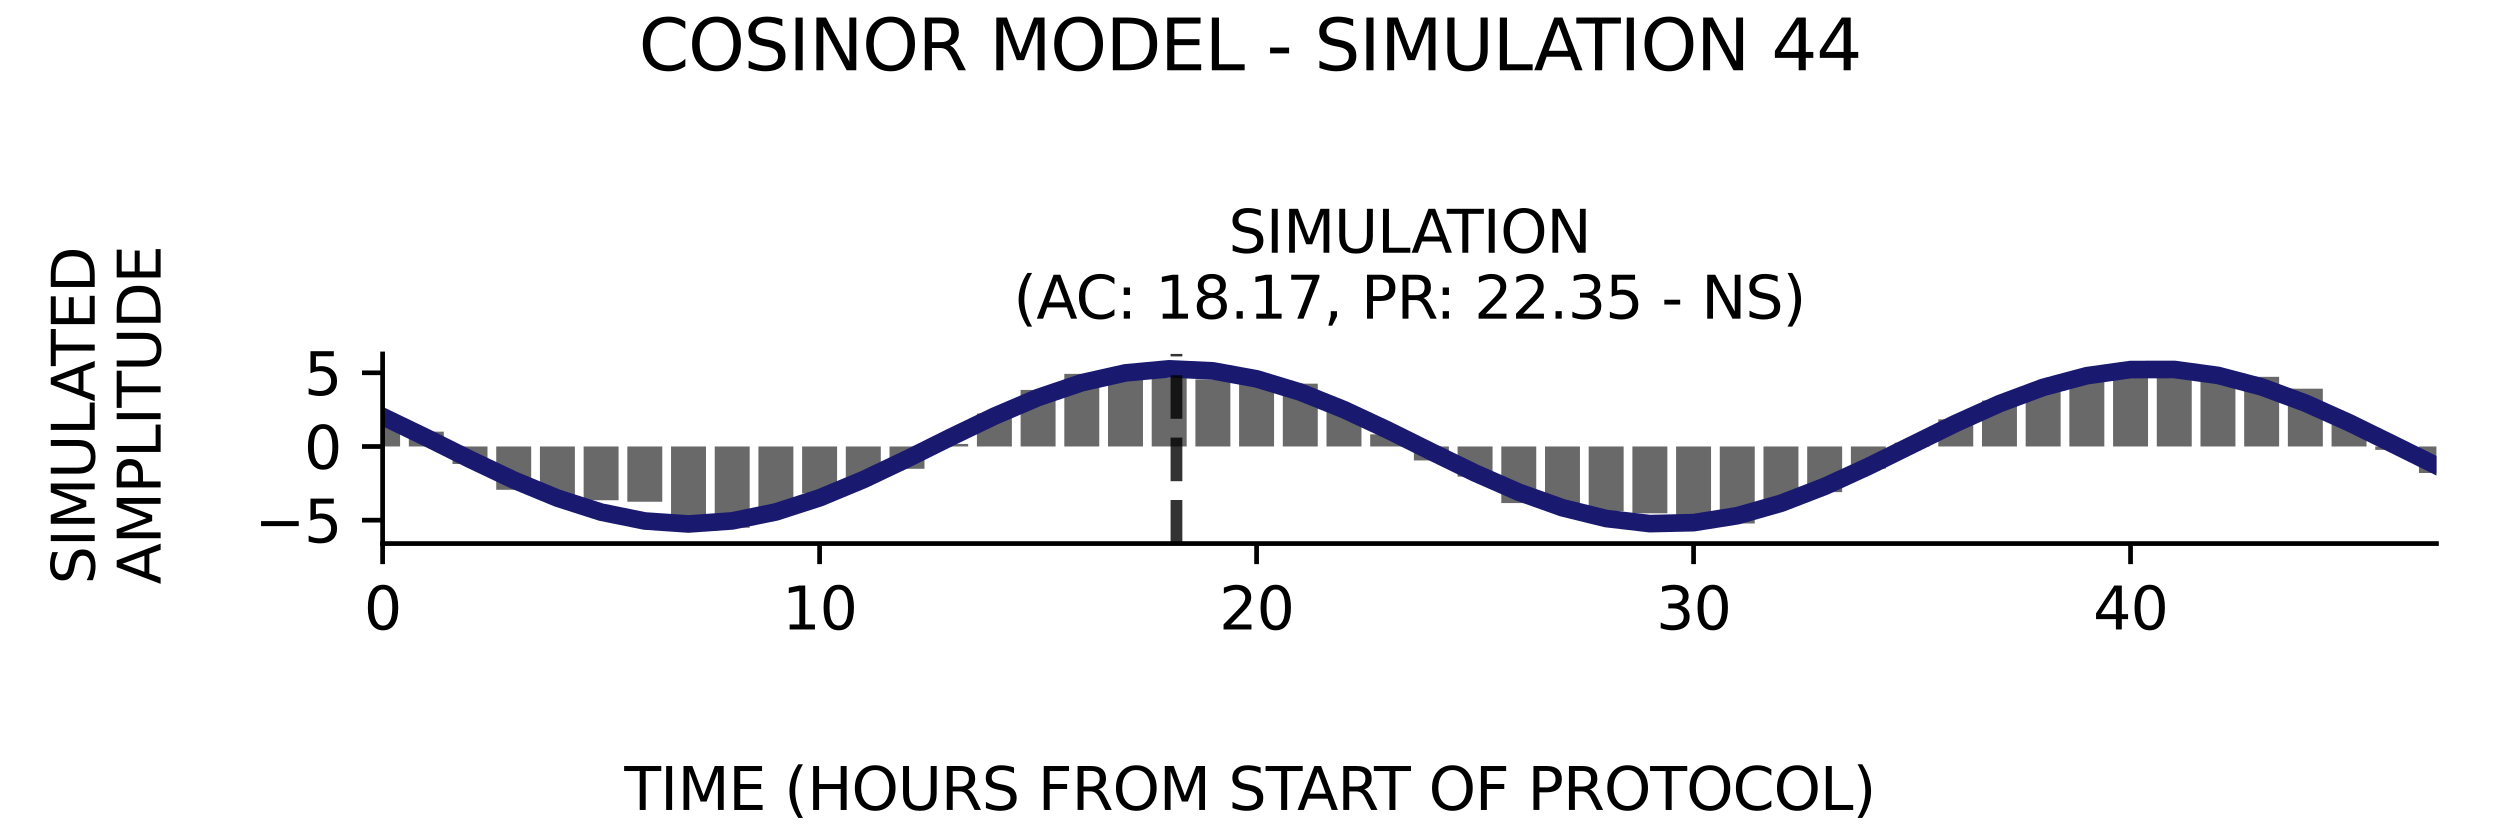 <?xml version="1.0" encoding="utf-8" standalone="no"?>
<!DOCTYPE svg PUBLIC "-//W3C//DTD SVG 1.1//EN"
  "http://www.w3.org/Graphics/SVG/1.1/DTD/svg11.dtd">
<svg xmlns:xlink="http://www.w3.org/1999/xlink" width="424.8pt" height="141.12pt" viewBox="0 0 424.8 141.12" xmlns="http://www.w3.org/2000/svg" version="1.1">
 <defs>
  <style type="text/css">*{stroke-linejoin: round; stroke-linecap: butt}</style>
 </defs>
 <g id="figure_1">
  <g id="patch_1">
   <path d="M 0 141.12 
L 424.8 141.12 
L 424.8 0 
L 0 0 
z
" style="fill: #ffffff"/>
  </g>
  <g id="axes_1">
   <g id="patch_2">
    <path d="M 65.014 92.36 
L 414 92.36 
L 414 60.144 
L 65.014 60.144 
z
" style="fill: #ffffff"/>
   </g>
   <g id="patch_3">
    <path d="M 62.044 75.866 
L 67.984 75.866 
L 67.984 71.272 
L 62.044 71.272 
z
" clip-path="url(#pf7fbd25482)" style="fill: #696969"/>
   </g>
   <g id="patch_4">
    <path d="M 69.469 75.866 
L 75.409 75.866 
L 75.409 73.347 
L 69.469 73.347 
z
" clip-path="url(#pf7fbd25482)" style="fill: #696969"/>
   </g>
   <g id="patch_5">
    <path d="M 76.894 75.866 
L 82.835 75.866 
L 82.835 78.84 
L 76.894 78.84 
z
" clip-path="url(#pf7fbd25482)" style="fill: #696969"/>
   </g>
   <g id="patch_6">
    <path d="M 84.32 75.866 
L 90.26 75.866 
L 90.26 83.226 
L 84.32 83.226 
z
" clip-path="url(#pf7fbd25482)" style="fill: #696969"/>
   </g>
   <g id="patch_7">
    <path d="M 91.745 75.866 
L 97.685 75.866 
L 97.685 84.898 
L 91.745 84.898 
z
" clip-path="url(#pf7fbd25482)" style="fill: #696969"/>
   </g>
   <g id="patch_8">
    <path d="M 99.17 75.866 
L 105.11 75.866 
L 105.11 85.001 
L 99.17 85.001 
z
" clip-path="url(#pf7fbd25482)" style="fill: #696969"/>
   </g>
   <g id="patch_9">
    <path d="M 106.595 75.866 
L 112.535 75.866 
L 112.535 85.256 
L 106.595 85.256 
z
" clip-path="url(#pf7fbd25482)" style="fill: #696969"/>
   </g>
   <g id="patch_10">
    <path d="M 114.021 75.866 
L 119.961 75.866 
L 119.961 89.143 
L 114.021 89.143 
z
" clip-path="url(#pf7fbd25482)" style="fill: #696969"/>
   </g>
   <g id="patch_11">
    <path d="M 121.446 75.866 
L 127.386 75.866 
L 127.386 89.675 
L 121.446 89.675 
z
" clip-path="url(#pf7fbd25482)" style="fill: #696969"/>
   </g>
   <g id="patch_12">
    <path d="M 128.871 75.866 
L 134.811 75.866 
L 134.811 87.514 
L 128.871 87.514 
z
" clip-path="url(#pf7fbd25482)" style="fill: #696969"/>
   </g>
   <g id="patch_13">
    <path d="M 136.296 75.866 
L 142.236 75.866 
L 142.236 83.848 
L 136.296 83.848 
z
" clip-path="url(#pf7fbd25482)" style="fill: #696969"/>
   </g>
   <g id="patch_14">
    <path d="M 143.721 75.866 
L 149.662 75.866 
L 149.662 81.387 
L 143.721 81.387 
z
" clip-path="url(#pf7fbd25482)" style="fill: #696969"/>
   </g>
   <g id="patch_15">
    <path d="M 151.147 75.866 
L 157.087 75.866 
L 157.087 79.658 
L 151.147 79.658 
z
" clip-path="url(#pf7fbd25482)" style="fill: #696969"/>
   </g>
   <g id="patch_16">
    <path d="M 158.572 75.866 
L 164.512 75.866 
L 164.512 75.434 
L 158.572 75.434 
z
" clip-path="url(#pf7fbd25482)" style="fill: #696969"/>
   </g>
   <g id="patch_17">
    <path d="M 165.997 75.866 
L 171.937 75.866 
L 171.937 70.265 
L 165.997 70.265 
z
" clip-path="url(#pf7fbd25482)" style="fill: #696969"/>
   </g>
   <g id="patch_18">
    <path d="M 173.422 75.866 
L 179.363 75.866 
L 179.363 66.257 
L 173.422 66.257 
z
" clip-path="url(#pf7fbd25482)" style="fill: #696969"/>
   </g>
   <g id="patch_19">
    <path d="M 180.848 75.866 
L 186.788 75.866 
L 186.788 63.53 
L 180.848 63.53 
z
" clip-path="url(#pf7fbd25482)" style="fill: #696969"/>
   </g>
   <g id="patch_20">
    <path d="M 188.273 75.866 
L 194.213 75.866 
L 194.213 62.829 
L 188.273 62.829 
z
" clip-path="url(#pf7fbd25482)" style="fill: #696969"/>
   </g>
   <g id="patch_21">
    <path d="M 195.698 75.866 
L 201.638 75.866 
L 201.638 64.19 
L 195.698 64.19 
z
" clip-path="url(#pf7fbd25482)" style="fill: #696969"/>
   </g>
   <g id="patch_22">
    <path d="M 203.123 75.866 
L 209.064 75.866 
L 209.064 64.466 
L 203.123 64.466 
z
" clip-path="url(#pf7fbd25482)" style="fill: #696969"/>
   </g>
   <g id="patch_23">
    <path d="M 210.549 75.866 
L 216.489 75.866 
L 216.489 65.063 
L 210.549 65.063 
z
" clip-path="url(#pf7fbd25482)" style="fill: #696969"/>
   </g>
   <g id="patch_24">
    <path d="M 217.974 75.866 
L 223.914 75.866 
L 223.914 65.192 
L 217.974 65.192 
z
" clip-path="url(#pf7fbd25482)" style="fill: #696969"/>
   </g>
   <g id="patch_25">
    <path d="M 225.399 75.866 
L 231.339 75.866 
L 231.339 69.75 
L 225.399 69.75 
z
" clip-path="url(#pf7fbd25482)" style="fill: #696969"/>
   </g>
   <g id="patch_26">
    <path d="M 232.824 75.866 
L 238.764 75.866 
L 238.764 73.799 
L 232.824 73.799 
z
" clip-path="url(#pf7fbd25482)" style="fill: #696969"/>
   </g>
   <g id="patch_27">
    <path d="M 240.25 75.866 
L 246.19 75.866 
L 246.19 78.24 
L 240.25 78.24 
z
" clip-path="url(#pf7fbd25482)" style="fill: #696969"/>
   </g>
   <g id="patch_28">
    <path d="M 247.675 75.866 
L 253.615 75.866 
L 253.615 80.987 
L 247.675 80.987 
z
" clip-path="url(#pf7fbd25482)" style="fill: #696969"/>
   </g>
   <g id="patch_29">
    <path d="M 255.1 75.866 
L 261.04 75.866 
L 261.04 85.482 
L 255.1 85.482 
z
" clip-path="url(#pf7fbd25482)" style="fill: #696969"/>
   </g>
   <g id="patch_30">
    <path d="M 262.525 75.866 
L 268.465 75.866 
L 268.465 86.73 
L 262.525 86.73 
z
" clip-path="url(#pf7fbd25482)" style="fill: #696969"/>
   </g>
   <g id="patch_31">
    <path d="M 269.95 75.866 
L 275.891 75.866 
L 275.891 86.877 
L 269.95 86.877 
z
" clip-path="url(#pf7fbd25482)" style="fill: #696969"/>
   </g>
   <g id="patch_32">
    <path d="M 277.376 75.866 
L 283.316 75.866 
L 283.316 87.222 
L 277.376 87.222 
z
" clip-path="url(#pf7fbd25482)" style="fill: #696969"/>
   </g>
   <g id="patch_33">
    <path d="M 284.801 75.866 
L 290.741 75.866 
L 290.741 87.734 
L 284.801 87.734 
z
" clip-path="url(#pf7fbd25482)" style="fill: #696969"/>
   </g>
   <g id="patch_34">
    <path d="M 292.226 75.866 
L 298.166 75.866 
L 298.166 88.951 
L 292.226 88.951 
z
" clip-path="url(#pf7fbd25482)" style="fill: #696969"/>
   </g>
   <g id="patch_35">
    <path d="M 299.651 75.866 
L 305.592 75.866 
L 305.592 85.562 
L 299.651 85.562 
z
" clip-path="url(#pf7fbd25482)" style="fill: #696969"/>
   </g>
   <g id="patch_36">
    <path d="M 307.077 75.866 
L 313.017 75.866 
L 313.017 83.627 
L 307.077 83.627 
z
" clip-path="url(#pf7fbd25482)" style="fill: #696969"/>
   </g>
   <g id="patch_37">
    <path d="M 314.502 75.866 
L 320.442 75.866 
L 320.442 79.639 
L 314.502 79.639 
z
" clip-path="url(#pf7fbd25482)" style="fill: #696969"/>
   </g>
   <g id="patch_38">
    <path d="M 321.927 75.866 
L 327.867 75.866 
L 327.867 75.226 
L 321.927 75.226 
z
" clip-path="url(#pf7fbd25482)" style="fill: #696969"/>
   </g>
   <g id="patch_39">
    <path d="M 329.352 75.866 
L 335.293 75.866 
L 335.293 71.262 
L 329.352 71.262 
z
" clip-path="url(#pf7fbd25482)" style="fill: #696969"/>
   </g>
   <g id="patch_40">
    <path d="M 336.778 75.866 
L 342.718 75.866 
L 342.718 68.065 
L 336.778 68.065 
z
" clip-path="url(#pf7fbd25482)" style="fill: #696969"/>
   </g>
   <g id="patch_41">
    <path d="M 344.203 75.866 
L 350.143 75.866 
L 350.143 66.432 
L 344.203 66.432 
z
" clip-path="url(#pf7fbd25482)" style="fill: #696969"/>
   </g>
   <g id="patch_42">
    <path d="M 351.628 75.866 
L 357.568 75.866 
L 357.568 63.518 
L 351.628 63.518 
z
" clip-path="url(#pf7fbd25482)" style="fill: #696969"/>
   </g>
   <g id="patch_43">
    <path d="M 359.053 75.866 
L 364.993 75.866 
L 364.993 63.214 
L 359.053 63.214 
z
" clip-path="url(#pf7fbd25482)" style="fill: #696969"/>
   </g>
   <g id="patch_44">
    <path d="M 366.479 75.866 
L 372.419 75.866 
L 372.419 62.863 
L 366.479 62.863 
z
" clip-path="url(#pf7fbd25482)" style="fill: #696969"/>
   </g>
   <g id="patch_45">
    <path d="M 373.904 75.866 
L 379.844 75.866 
L 379.844 63.444 
L 373.904 63.444 
z
" clip-path="url(#pf7fbd25482)" style="fill: #696969"/>
   </g>
   <g id="patch_46">
    <path d="M 381.329 75.866 
L 387.269 75.866 
L 387.269 64.029 
L 381.329 64.029 
z
" clip-path="url(#pf7fbd25482)" style="fill: #696969"/>
   </g>
   <g id="patch_47">
    <path d="M 388.754 75.866 
L 394.694 75.866 
L 394.694 66.046 
L 388.754 66.046 
z
" clip-path="url(#pf7fbd25482)" style="fill: #696969"/>
   </g>
   <g id="patch_48">
    <path d="M 396.179 75.866 
L 402.12 75.866 
L 402.12 72.056 
L 396.179 72.056 
z
" clip-path="url(#pf7fbd25482)" style="fill: #696969"/>
   </g>
   <g id="patch_49">
    <path d="M 403.605 75.866 
L 409.545 75.866 
L 409.545 76.443 
L 403.605 76.443 
z
" clip-path="url(#pf7fbd25482)" style="fill: #696969"/>
   </g>
   <g id="patch_50">
    <path d="M 411.03 75.866 
L 416.97 75.866 
L 416.97 80.372 
L 411.03 80.372 
z
" clip-path="url(#pf7fbd25482)" style="fill: #696969"/>
   </g>
   <g id="matplotlib.axis_1">
    <g id="xtick_1">
     <g id="line2d_1">
      <defs>
       <path id="m1b44cd864a" d="M 0 0 
L 0 3.5 
" style="stroke: #000000; stroke-width: 0.8"/>
      </defs>
      <g>
       <use xlink:href="#m1b44cd864a" x="65.014" y="92.36" style="stroke: #000000; stroke-width: 0.8"/>
      </g>
     </g>
     <g id="text_1">
      <!-- 0 -->
      <g transform="translate(61.833 106.958) scale(0.1 -0.1)">
       <defs>
        <path id="DejaVuSans-30" d="M 2034 4250 
Q 1547 4250 1301 3770 
Q 1056 3291 1056 2328 
Q 1056 1369 1301 889 
Q 1547 409 2034 409 
Q 2525 409 2770 889 
Q 3016 1369 3016 2328 
Q 3016 3291 2770 3770 
Q 2525 4250 2034 4250 
z
M 2034 4750 
Q 2819 4750 3233 4129 
Q 3647 3509 3647 2328 
Q 3647 1150 3233 529 
Q 2819 -91 2034 -91 
Q 1250 -91 836 529 
Q 422 1150 422 2328 
Q 422 3509 836 4129 
Q 1250 4750 2034 4750 
z
" transform="scale(0.016)"/>
       </defs>
       <use xlink:href="#DejaVuSans-30"/>
      </g>
     </g>
    </g>
    <g id="xtick_2">
     <g id="line2d_2">
      <g>
       <use xlink:href="#m1b44cd864a" x="139.266" y="92.36" style="stroke: #000000; stroke-width: 0.8"/>
      </g>
     </g>
     <g id="text_2">
      <!-- 10 -->
      <g transform="translate(132.904 106.958) scale(0.1 -0.1)">
       <defs>
        <path id="DejaVuSans-31" d="M 794 531 
L 1825 531 
L 1825 4091 
L 703 3866 
L 703 4441 
L 1819 4666 
L 2450 4666 
L 2450 531 
L 3481 531 
L 3481 0 
L 794 0 
L 794 531 
z
" transform="scale(0.016)"/>
       </defs>
       <use xlink:href="#DejaVuSans-31"/>
       <use xlink:href="#DejaVuSans-30" x="63.623"/>
      </g>
     </g>
    </g>
    <g id="xtick_3">
     <g id="line2d_3">
      <g>
       <use xlink:href="#m1b44cd864a" x="213.519" y="92.36" style="stroke: #000000; stroke-width: 0.8"/>
      </g>
     </g>
     <g id="text_3">
      <!-- 20 -->
      <g transform="translate(207.156 106.958) scale(0.1 -0.1)">
       <defs>
        <path id="DejaVuSans-32" d="M 1228 531 
L 3431 531 
L 3431 0 
L 469 0 
L 469 531 
Q 828 903 1448 1529 
Q 2069 2156 2228 2338 
Q 2531 2678 2651 2914 
Q 2772 3150 2772 3378 
Q 2772 3750 2511 3984 
Q 2250 4219 1831 4219 
Q 1534 4219 1204 4116 
Q 875 4013 500 3803 
L 500 4441 
Q 881 4594 1212 4672 
Q 1544 4750 1819 4750 
Q 2544 4750 2975 4387 
Q 3406 4025 3406 3419 
Q 3406 3131 3298 2873 
Q 3191 2616 2906 2266 
Q 2828 2175 2409 1742 
Q 1991 1309 1228 531 
z
" transform="scale(0.016)"/>
       </defs>
       <use xlink:href="#DejaVuSans-32"/>
       <use xlink:href="#DejaVuSans-30" x="63.623"/>
      </g>
     </g>
    </g>
    <g id="xtick_4">
     <g id="line2d_4">
      <g>
       <use xlink:href="#m1b44cd864a" x="287.771" y="92.36" style="stroke: #000000; stroke-width: 0.8"/>
      </g>
     </g>
     <g id="text_4">
      <!-- 30 -->
      <g transform="translate(281.409 106.958) scale(0.1 -0.1)">
       <defs>
        <path id="DejaVuSans-33" d="M 2597 2516 
Q 3050 2419 3304 2112 
Q 3559 1806 3559 1356 
Q 3559 666 3084 287 
Q 2609 -91 1734 -91 
Q 1441 -91 1130 -33 
Q 819 25 488 141 
L 488 750 
Q 750 597 1062 519 
Q 1375 441 1716 441 
Q 2309 441 2620 675 
Q 2931 909 2931 1356 
Q 2931 1769 2642 2001 
Q 2353 2234 1838 2234 
L 1294 2234 
L 1294 2753 
L 1863 2753 
Q 2328 2753 2575 2939 
Q 2822 3125 2822 3475 
Q 2822 3834 2567 4026 
Q 2313 4219 1838 4219 
Q 1578 4219 1281 4162 
Q 984 4106 628 3988 
L 628 4550 
Q 988 4650 1302 4700 
Q 1616 4750 1894 4750 
Q 2613 4750 3031 4423 
Q 3450 4097 3450 3541 
Q 3450 3153 3228 2886 
Q 3006 2619 2597 2516 
z
" transform="scale(0.016)"/>
       </defs>
       <use xlink:href="#DejaVuSans-33"/>
       <use xlink:href="#DejaVuSans-30" x="63.623"/>
      </g>
     </g>
    </g>
    <g id="xtick_5">
     <g id="line2d_5">
      <g>
       <use xlink:href="#m1b44cd864a" x="362.023" y="92.36" style="stroke: #000000; stroke-width: 0.8"/>
      </g>
     </g>
     <g id="text_5">
      <!-- 40 -->
      <g transform="translate(355.661 106.958) scale(0.1 -0.1)">
       <defs>
        <path id="DejaVuSans-34" d="M 2419 4116 
L 825 1625 
L 2419 1625 
L 2419 4116 
z
M 2253 4666 
L 3047 4666 
L 3047 1625 
L 3713 1625 
L 3713 1100 
L 3047 1100 
L 3047 0 
L 2419 0 
L 2419 1100 
L 313 1100 
L 313 1709 
L 2253 4666 
z
" transform="scale(0.016)"/>
       </defs>
       <use xlink:href="#DejaVuSans-34"/>
       <use xlink:href="#DejaVuSans-30" x="63.623"/>
      </g>
     </g>
    </g>
   </g>
   <g id="matplotlib.axis_2">
    <g id="ytick_1">
     <g id="line2d_6">
      <defs>
       <path id="mdcfc2c6f0f" d="M 0 0 
L -3.5 0 
" style="stroke: #000000; stroke-width: 0.8"/>
      </defs>
      <g>
       <use xlink:href="#mdcfc2c6f0f" x="65.014" y="88.385" style="stroke: #000000; stroke-width: 0.8"/>
      </g>
     </g>
     <g id="text_6">
      <!-- −5 -->
      <g transform="translate(43.272 92.184) scale(0.1 -0.1)">
       <defs>
        <path id="DejaVuSans-2212" d="M 678 2272 
L 4684 2272 
L 4684 1741 
L 678 1741 
L 678 2272 
z
" transform="scale(0.016)"/>
        <path id="DejaVuSans-35" d="M 691 4666 
L 3169 4666 
L 3169 4134 
L 1269 4134 
L 1269 2991 
Q 1406 3038 1543 3061 
Q 1681 3084 1819 3084 
Q 2600 3084 3056 2656 
Q 3513 2228 3513 1497 
Q 3513 744 3044 326 
Q 2575 -91 1722 -91 
Q 1428 -91 1123 -41 
Q 819 9 494 109 
L 494 744 
Q 775 591 1075 516 
Q 1375 441 1709 441 
Q 2250 441 2565 725 
Q 2881 1009 2881 1497 
Q 2881 1984 2565 2268 
Q 2250 2553 1709 2553 
Q 1456 2553 1204 2497 
Q 953 2441 691 2322 
L 691 4666 
z
" transform="scale(0.016)"/>
       </defs>
       <use xlink:href="#DejaVuSans-2212"/>
       <use xlink:href="#DejaVuSans-35" x="83.789"/>
      </g>
     </g>
    </g>
    <g id="ytick_2">
     <g id="line2d_7">
      <g>
       <use xlink:href="#mdcfc2c6f0f" x="65.014" y="75.866" style="stroke: #000000; stroke-width: 0.8"/>
      </g>
     </g>
     <g id="text_7">
      <!-- 0 -->
      <g transform="translate(51.651 79.665) scale(0.1 -0.1)">
       <use xlink:href="#DejaVuSans-30"/>
      </g>
     </g>
    </g>
    <g id="ytick_3">
     <g id="line2d_8">
      <g>
       <use xlink:href="#mdcfc2c6f0f" x="65.014" y="63.346" style="stroke: #000000; stroke-width: 0.8"/>
      </g>
     </g>
     <g id="text_8">
      <!-- 5 -->
      <g transform="translate(51.651 67.146) scale(0.1 -0.1)">
       <use xlink:href="#DejaVuSans-35"/>
      </g>
     </g>
    </g>
   </g>
   <g id="line2d_9">
    <path d="M 65.014 70.775 
L 72.439 74.352 
L 79.864 78.046 
L 87.29 81.568 
L 94.715 84.64 
L 102.14 87.022 
L 109.565 88.526 
L 116.991 89.035 
L 124.416 88.509 
L 131.841 86.988 
L 139.266 84.592 
L 146.692 81.51 
L 154.117 77.983 
L 161.542 74.288 
L 168.967 70.716 
L 176.393 67.546 
L 183.818 65.029 
L 191.243 63.36 
L 198.668 62.672 
L 206.093 63.018 
L 213.519 64.371 
L 220.944 66.625 
L 228.369 69.604 
L 235.794 73.072 
L 243.22 76.758 
L 250.645 80.373 
L 258.07 83.632 
L 265.495 86.28 
L 272.921 88.109 
L 280.346 88.975 
L 287.771 88.81 
L 295.196 87.627 
L 302.621 85.52 
L 310.047 82.653 
L 317.472 79.251 
L 324.897 75.583 
L 332.322 71.934 
L 339.748 68.594 
L 347.173 65.822 
L 354.598 63.838 
L 362.023 62.796 
L 369.449 62.779 
L 376.874 63.788 
L 384.299 65.744 
L 391.724 68.492 
L 399.15 71.819 
L 406.575 75.461 
L 414 79.134 
" clip-path="url(#pf7fbd25482)" style="fill: none; stroke: #191970; stroke-width: 3; stroke-linecap: square"/>
   </g>
   <g id="line2d_10">
    <path d="M 199.904 92.36 
L 199.904 60.144 
" clip-path="url(#pf7fbd25482)" style="fill: none; stroke-dasharray: 7.4,3.2; stroke-dashoffset: 0; stroke: #000000; stroke-opacity: 0.8; stroke-width: 2"/>
   </g>
   <g id="patch_51">
    <path d="M 65.014 92.36 
L 65.014 60.144 
" style="fill: none; stroke: #000000; stroke-width: 0.8; stroke-linejoin: miter; stroke-linecap: square"/>
   </g>
   <g id="patch_52">
    <path d="M 65.014 92.36 
L 414 92.36 
" style="fill: none; stroke: #000000; stroke-width: 0.8; stroke-linejoin: miter; stroke-linecap: square"/>
   </g>
   <g id="text_9">
    <!-- SIMULATION -->
    <g transform="translate(208.748 42.946) scale(0.1 -0.1)">
     <defs>
      <path id="DejaVuSans-53" d="M 3425 4513 
L 3425 3897 
Q 3066 4069 2747 4153 
Q 2428 4238 2131 4238 
Q 1616 4238 1336 4038 
Q 1056 3838 1056 3469 
Q 1056 3159 1242 3001 
Q 1428 2844 1947 2747 
L 2328 2669 
Q 3034 2534 3370 2195 
Q 3706 1856 3706 1288 
Q 3706 609 3251 259 
Q 2797 -91 1919 -91 
Q 1588 -91 1214 -16 
Q 841 59 441 206 
L 441 856 
Q 825 641 1194 531 
Q 1563 422 1919 422 
Q 2459 422 2753 634 
Q 3047 847 3047 1241 
Q 3047 1584 2836 1778 
Q 2625 1972 2144 2069 
L 1759 2144 
Q 1053 2284 737 2584 
Q 422 2884 422 3419 
Q 422 4038 858 4394 
Q 1294 4750 2059 4750 
Q 2388 4750 2728 4690 
Q 3069 4631 3425 4513 
z
" transform="scale(0.016)"/>
      <path id="DejaVuSans-49" d="M 628 4666 
L 1259 4666 
L 1259 0 
L 628 0 
L 628 4666 
z
" transform="scale(0.016)"/>
      <path id="DejaVuSans-4d" d="M 628 4666 
L 1569 4666 
L 2759 1491 
L 3956 4666 
L 4897 4666 
L 4897 0 
L 4281 0 
L 4281 4097 
L 3078 897 
L 2444 897 
L 1241 4097 
L 1241 0 
L 628 0 
L 628 4666 
z
" transform="scale(0.016)"/>
      <path id="DejaVuSans-55" d="M 556 4666 
L 1191 4666 
L 1191 1831 
Q 1191 1081 1462 751 
Q 1734 422 2344 422 
Q 2950 422 3222 751 
Q 3494 1081 3494 1831 
L 3494 4666 
L 4128 4666 
L 4128 1753 
Q 4128 841 3676 375 
Q 3225 -91 2344 -91 
Q 1459 -91 1007 375 
Q 556 841 556 1753 
L 556 4666 
z
" transform="scale(0.016)"/>
      <path id="DejaVuSans-4c" d="M 628 4666 
L 1259 4666 
L 1259 531 
L 3531 531 
L 3531 0 
L 628 0 
L 628 4666 
z
" transform="scale(0.016)"/>
      <path id="DejaVuSans-41" d="M 2188 4044 
L 1331 1722 
L 3047 1722 
L 2188 4044 
z
M 1831 4666 
L 2547 4666 
L 4325 0 
L 3669 0 
L 3244 1197 
L 1141 1197 
L 716 0 
L 50 0 
L 1831 4666 
z
" transform="scale(0.016)"/>
      <path id="DejaVuSans-54" d="M -19 4666 
L 3928 4666 
L 3928 4134 
L 2272 4134 
L 2272 0 
L 1638 0 
L 1638 4134 
L -19 4134 
L -19 4666 
z
" transform="scale(0.016)"/>
      <path id="DejaVuSans-4f" d="M 2522 4238 
Q 1834 4238 1429 3725 
Q 1025 3213 1025 2328 
Q 1025 1447 1429 934 
Q 1834 422 2522 422 
Q 3209 422 3611 934 
Q 4013 1447 4013 2328 
Q 4013 3213 3611 3725 
Q 3209 4238 2522 4238 
z
M 2522 4750 
Q 3503 4750 4090 4092 
Q 4678 3434 4678 2328 
Q 4678 1225 4090 567 
Q 3503 -91 2522 -91 
Q 1538 -91 948 565 
Q 359 1222 359 2328 
Q 359 3434 948 4092 
Q 1538 4750 2522 4750 
z
" transform="scale(0.016)"/>
      <path id="DejaVuSans-4e" d="M 628 4666 
L 1478 4666 
L 3547 763 
L 3547 4666 
L 4159 4666 
L 4159 0 
L 3309 0 
L 1241 3903 
L 1241 0 
L 628 0 
L 628 4666 
z
" transform="scale(0.016)"/>
     </defs>
     <use xlink:href="#DejaVuSans-53"/>
     <use xlink:href="#DejaVuSans-49" x="63.477"/>
     <use xlink:href="#DejaVuSans-4d" x="92.969"/>
     <use xlink:href="#DejaVuSans-55" x="179.248"/>
     <use xlink:href="#DejaVuSans-4c" x="252.441"/>
     <use xlink:href="#DejaVuSans-41" x="310.404"/>
     <use xlink:href="#DejaVuSans-54" x="371.062"/>
     <use xlink:href="#DejaVuSans-49" x="432.146"/>
     <use xlink:href="#DejaVuSans-4f" x="461.639"/>
     <use xlink:href="#DejaVuSans-4e" x="540.35"/>
    </g>
    <!-- (AC: 18.17, PR: 22.35 - NS) -->
    <g transform="translate(172.198 54.144) scale(0.1 -0.1)">
     <defs>
      <path id="DejaVuSans-28" d="M 1984 4856 
Q 1566 4138 1362 3434 
Q 1159 2731 1159 2009 
Q 1159 1288 1364 580 
Q 1569 -128 1984 -844 
L 1484 -844 
Q 1016 -109 783 600 
Q 550 1309 550 2009 
Q 550 2706 781 3412 
Q 1013 4119 1484 4856 
L 1984 4856 
z
" transform="scale(0.016)"/>
      <path id="DejaVuSans-43" d="M 4122 4306 
L 4122 3641 
Q 3803 3938 3442 4084 
Q 3081 4231 2675 4231 
Q 1875 4231 1450 3742 
Q 1025 3253 1025 2328 
Q 1025 1406 1450 917 
Q 1875 428 2675 428 
Q 3081 428 3442 575 
Q 3803 722 4122 1019 
L 4122 359 
Q 3791 134 3420 21 
Q 3050 -91 2638 -91 
Q 1578 -91 968 557 
Q 359 1206 359 2328 
Q 359 3453 968 4101 
Q 1578 4750 2638 4750 
Q 3056 4750 3426 4639 
Q 3797 4528 4122 4306 
z
" transform="scale(0.016)"/>
      <path id="DejaVuSans-3a" d="M 750 794 
L 1409 794 
L 1409 0 
L 750 0 
L 750 794 
z
M 750 3309 
L 1409 3309 
L 1409 2516 
L 750 2516 
L 750 3309 
z
" transform="scale(0.016)"/>
      <path id="DejaVuSans-20" transform="scale(0.016)"/>
      <path id="DejaVuSans-38" d="M 2034 2216 
Q 1584 2216 1326 1975 
Q 1069 1734 1069 1313 
Q 1069 891 1326 650 
Q 1584 409 2034 409 
Q 2484 409 2743 651 
Q 3003 894 3003 1313 
Q 3003 1734 2745 1975 
Q 2488 2216 2034 2216 
z
M 1403 2484 
Q 997 2584 770 2862 
Q 544 3141 544 3541 
Q 544 4100 942 4425 
Q 1341 4750 2034 4750 
Q 2731 4750 3128 4425 
Q 3525 4100 3525 3541 
Q 3525 3141 3298 2862 
Q 3072 2584 2669 2484 
Q 3125 2378 3379 2068 
Q 3634 1759 3634 1313 
Q 3634 634 3220 271 
Q 2806 -91 2034 -91 
Q 1263 -91 848 271 
Q 434 634 434 1313 
Q 434 1759 690 2068 
Q 947 2378 1403 2484 
z
M 1172 3481 
Q 1172 3119 1398 2916 
Q 1625 2713 2034 2713 
Q 2441 2713 2670 2916 
Q 2900 3119 2900 3481 
Q 2900 3844 2670 4047 
Q 2441 4250 2034 4250 
Q 1625 4250 1398 4047 
Q 1172 3844 1172 3481 
z
" transform="scale(0.016)"/>
      <path id="DejaVuSans-2e" d="M 684 794 
L 1344 794 
L 1344 0 
L 684 0 
L 684 794 
z
" transform="scale(0.016)"/>
      <path id="DejaVuSans-37" d="M 525 4666 
L 3525 4666 
L 3525 4397 
L 1831 0 
L 1172 0 
L 2766 4134 
L 525 4134 
L 525 4666 
z
" transform="scale(0.016)"/>
      <path id="DejaVuSans-2c" d="M 750 794 
L 1409 794 
L 1409 256 
L 897 -744 
L 494 -744 
L 750 256 
L 750 794 
z
" transform="scale(0.016)"/>
      <path id="DejaVuSans-50" d="M 1259 4147 
L 1259 2394 
L 2053 2394 
Q 2494 2394 2734 2622 
Q 2975 2850 2975 3272 
Q 2975 3691 2734 3919 
Q 2494 4147 2053 4147 
L 1259 4147 
z
M 628 4666 
L 2053 4666 
Q 2838 4666 3239 4311 
Q 3641 3956 3641 3272 
Q 3641 2581 3239 2228 
Q 2838 1875 2053 1875 
L 1259 1875 
L 1259 0 
L 628 0 
L 628 4666 
z
" transform="scale(0.016)"/>
      <path id="DejaVuSans-52" d="M 2841 2188 
Q 3044 2119 3236 1894 
Q 3428 1669 3622 1275 
L 4263 0 
L 3584 0 
L 2988 1197 
Q 2756 1666 2539 1819 
Q 2322 1972 1947 1972 
L 1259 1972 
L 1259 0 
L 628 0 
L 628 4666 
L 2053 4666 
Q 2853 4666 3247 4331 
Q 3641 3997 3641 3322 
Q 3641 2881 3436 2590 
Q 3231 2300 2841 2188 
z
M 1259 4147 
L 1259 2491 
L 2053 2491 
Q 2509 2491 2742 2702 
Q 2975 2913 2975 3322 
Q 2975 3731 2742 3939 
Q 2509 4147 2053 4147 
L 1259 4147 
z
" transform="scale(0.016)"/>
      <path id="DejaVuSans-2d" d="M 313 2009 
L 1997 2009 
L 1997 1497 
L 313 1497 
L 313 2009 
z
" transform="scale(0.016)"/>
      <path id="DejaVuSans-29" d="M 513 4856 
L 1013 4856 
Q 1481 4119 1714 3412 
Q 1947 2706 1947 2009 
Q 1947 1309 1714 600 
Q 1481 -109 1013 -844 
L 513 -844 
Q 928 -128 1133 580 
Q 1338 1288 1338 2009 
Q 1338 2731 1133 3434 
Q 928 4138 513 4856 
z
" transform="scale(0.016)"/>
     </defs>
     <use xlink:href="#DejaVuSans-28"/>
     <use xlink:href="#DejaVuSans-41" x="39.014"/>
     <use xlink:href="#DejaVuSans-43" x="105.672"/>
     <use xlink:href="#DejaVuSans-3a" x="175.496"/>
     <use xlink:href="#DejaVuSans-20" x="209.188"/>
     <use xlink:href="#DejaVuSans-31" x="240.975"/>
     <use xlink:href="#DejaVuSans-38" x="304.598"/>
     <use xlink:href="#DejaVuSans-2e" x="368.221"/>
     <use xlink:href="#DejaVuSans-31" x="400.008"/>
     <use xlink:href="#DejaVuSans-37" x="463.631"/>
     <use xlink:href="#DejaVuSans-2c" x="527.254"/>
     <use xlink:href="#DejaVuSans-20" x="559.041"/>
     <use xlink:href="#DejaVuSans-50" x="590.828"/>
     <use xlink:href="#DejaVuSans-52" x="651.131"/>
     <use xlink:href="#DejaVuSans-3a" x="717.488"/>
     <use xlink:href="#DejaVuSans-20" x="751.18"/>
     <use xlink:href="#DejaVuSans-32" x="782.967"/>
     <use xlink:href="#DejaVuSans-32" x="846.59"/>
     <use xlink:href="#DejaVuSans-2e" x="910.213"/>
     <use xlink:href="#DejaVuSans-33" x="942"/>
     <use xlink:href="#DejaVuSans-35" x="1005.623"/>
     <use xlink:href="#DejaVuSans-20" x="1069.246"/>
     <use xlink:href="#DejaVuSans-2d" x="1101.033"/>
     <use xlink:href="#DejaVuSans-20" x="1137.117"/>
     <use xlink:href="#DejaVuSans-4e" x="1168.904"/>
     <use xlink:href="#DejaVuSans-53" x="1243.709"/>
     <use xlink:href="#DejaVuSans-29" x="1307.186"/>
    </g>
   </g>
  </g>
  <g id="text_10">
   <!-- COSINOR MODEL - SIMULATION 44 -->
   <g transform="translate(108.534 11.941) scale(0.12 -0.12)">
    <defs>
     <path id="DejaVuSans-44" d="M 1259 4147 
L 1259 519 
L 2022 519 
Q 2988 519 3436 956 
Q 3884 1394 3884 2338 
Q 3884 3275 3436 3711 
Q 2988 4147 2022 4147 
L 1259 4147 
z
M 628 4666 
L 1925 4666 
Q 3281 4666 3915 4102 
Q 4550 3538 4550 2338 
Q 4550 1131 3912 565 
Q 3275 0 1925 0 
L 628 0 
L 628 4666 
z
" transform="scale(0.016)"/>
     <path id="DejaVuSans-45" d="M 628 4666 
L 3578 4666 
L 3578 4134 
L 1259 4134 
L 1259 2753 
L 3481 2753 
L 3481 2222 
L 1259 2222 
L 1259 531 
L 3634 531 
L 3634 0 
L 628 0 
L 628 4666 
z
" transform="scale(0.016)"/>
    </defs>
    <use xlink:href="#DejaVuSans-43"/>
    <use xlink:href="#DejaVuSans-4f" x="69.824"/>
    <use xlink:href="#DejaVuSans-53" x="148.535"/>
    <use xlink:href="#DejaVuSans-49" x="212.012"/>
    <use xlink:href="#DejaVuSans-4e" x="241.504"/>
    <use xlink:href="#DejaVuSans-4f" x="316.309"/>
    <use xlink:href="#DejaVuSans-52" x="395.02"/>
    <use xlink:href="#DejaVuSans-20" x="464.502"/>
    <use xlink:href="#DejaVuSans-4d" x="496.289"/>
    <use xlink:href="#DejaVuSans-4f" x="582.568"/>
    <use xlink:href="#DejaVuSans-44" x="661.279"/>
    <use xlink:href="#DejaVuSans-45" x="738.281"/>
    <use xlink:href="#DejaVuSans-4c" x="801.465"/>
    <use xlink:href="#DejaVuSans-20" x="857.178"/>
    <use xlink:href="#DejaVuSans-2d" x="888.965"/>
    <use xlink:href="#DejaVuSans-20" x="925.049"/>
    <use xlink:href="#DejaVuSans-53" x="956.836"/>
    <use xlink:href="#DejaVuSans-49" x="1020.312"/>
    <use xlink:href="#DejaVuSans-4d" x="1049.805"/>
    <use xlink:href="#DejaVuSans-55" x="1136.084"/>
    <use xlink:href="#DejaVuSans-4c" x="1209.277"/>
    <use xlink:href="#DejaVuSans-41" x="1267.24"/>
    <use xlink:href="#DejaVuSans-54" x="1327.898"/>
    <use xlink:href="#DejaVuSans-49" x="1388.982"/>
    <use xlink:href="#DejaVuSans-4f" x="1418.475"/>
    <use xlink:href="#DejaVuSans-4e" x="1497.186"/>
    <use xlink:href="#DejaVuSans-20" x="1571.99"/>
    <use xlink:href="#DejaVuSans-34" x="1603.777"/>
    <use xlink:href="#DejaVuSans-34" x="1667.4"/>
   </g>
  </g>
  <g id="text_11">
   <!-- TIME (HOURS FROM START OF PROTOCOL) -->
   <g transform="translate(106.08 137.629) scale(0.1 -0.1)">
    <defs>
     <path id="DejaVuSans-48" d="M 628 4666 
L 1259 4666 
L 1259 2753 
L 3553 2753 
L 3553 4666 
L 4184 4666 
L 4184 0 
L 3553 0 
L 3553 2222 
L 1259 2222 
L 1259 0 
L 628 0 
L 628 4666 
z
" transform="scale(0.016)"/>
     <path id="DejaVuSans-46" d="M 628 4666 
L 3309 4666 
L 3309 4134 
L 1259 4134 
L 1259 2759 
L 3109 2759 
L 3109 2228 
L 1259 2228 
L 1259 0 
L 628 0 
L 628 4666 
z
" transform="scale(0.016)"/>
    </defs>
    <use xlink:href="#DejaVuSans-54"/>
    <use xlink:href="#DejaVuSans-49" x="61.084"/>
    <use xlink:href="#DejaVuSans-4d" x="90.576"/>
    <use xlink:href="#DejaVuSans-45" x="176.855"/>
    <use xlink:href="#DejaVuSans-20" x="240.039"/>
    <use xlink:href="#DejaVuSans-28" x="271.826"/>
    <use xlink:href="#DejaVuSans-48" x="310.84"/>
    <use xlink:href="#DejaVuSans-4f" x="386.035"/>
    <use xlink:href="#DejaVuSans-55" x="464.746"/>
    <use xlink:href="#DejaVuSans-52" x="537.939"/>
    <use xlink:href="#DejaVuSans-53" x="607.422"/>
    <use xlink:href="#DejaVuSans-20" x="670.898"/>
    <use xlink:href="#DejaVuSans-46" x="702.686"/>
    <use xlink:href="#DejaVuSans-52" x="760.205"/>
    <use xlink:href="#DejaVuSans-4f" x="829.688"/>
    <use xlink:href="#DejaVuSans-4d" x="908.398"/>
    <use xlink:href="#DejaVuSans-20" x="994.678"/>
    <use xlink:href="#DejaVuSans-53" x="1026.465"/>
    <use xlink:href="#DejaVuSans-54" x="1089.941"/>
    <use xlink:href="#DejaVuSans-41" x="1143.275"/>
    <use xlink:href="#DejaVuSans-52" x="1211.684"/>
    <use xlink:href="#DejaVuSans-54" x="1273.916"/>
    <use xlink:href="#DejaVuSans-20" x="1335"/>
    <use xlink:href="#DejaVuSans-4f" x="1366.787"/>
    <use xlink:href="#DejaVuSans-46" x="1445.498"/>
    <use xlink:href="#DejaVuSans-20" x="1503.018"/>
    <use xlink:href="#DejaVuSans-50" x="1534.805"/>
    <use xlink:href="#DejaVuSans-52" x="1595.107"/>
    <use xlink:href="#DejaVuSans-4f" x="1664.59"/>
    <use xlink:href="#DejaVuSans-54" x="1743.301"/>
    <use xlink:href="#DejaVuSans-4f" x="1804.385"/>
    <use xlink:href="#DejaVuSans-43" x="1883.096"/>
    <use xlink:href="#DejaVuSans-4f" x="1952.92"/>
    <use xlink:href="#DejaVuSans-4c" x="2031.631"/>
    <use xlink:href="#DejaVuSans-29" x="2087.344"/>
   </g>
  </g>
  <g id="text_12">
   <!-- SIMULATED -->
   <g transform="translate(16.094 99.293) rotate(-90) scale(0.1 -0.1)">
    <use xlink:href="#DejaVuSans-53"/>
    <use xlink:href="#DejaVuSans-49" x="63.477"/>
    <use xlink:href="#DejaVuSans-4d" x="92.969"/>
    <use xlink:href="#DejaVuSans-55" x="179.248"/>
    <use xlink:href="#DejaVuSans-4c" x="252.441"/>
    <use xlink:href="#DejaVuSans-41" x="310.404"/>
    <use xlink:href="#DejaVuSans-54" x="371.062"/>
    <use xlink:href="#DejaVuSans-45" x="432.146"/>
    <use xlink:href="#DejaVuSans-44" x="495.33"/>
   </g>
   <!-- AMPLITUDE -->
   <g transform="translate(27.292 99.293) rotate(-90) scale(0.1 -0.1)">
    <use xlink:href="#DejaVuSans-41"/>
    <use xlink:href="#DejaVuSans-4d" x="68.408"/>
    <use xlink:href="#DejaVuSans-50" x="154.688"/>
    <use xlink:href="#DejaVuSans-4c" x="214.99"/>
    <use xlink:href="#DejaVuSans-49" x="270.703"/>
    <use xlink:href="#DejaVuSans-54" x="300.195"/>
    <use xlink:href="#DejaVuSans-55" x="361.279"/>
    <use xlink:href="#DejaVuSans-44" x="434.473"/>
    <use xlink:href="#DejaVuSans-45" x="511.475"/>
   </g>
  </g>
 </g>
 <defs>
  <clipPath id="pf7fbd25482">
   <rect x="65.014" y="60.144" width="348.986" height="32.216"/>
  </clipPath>
 </defs>
</svg>
